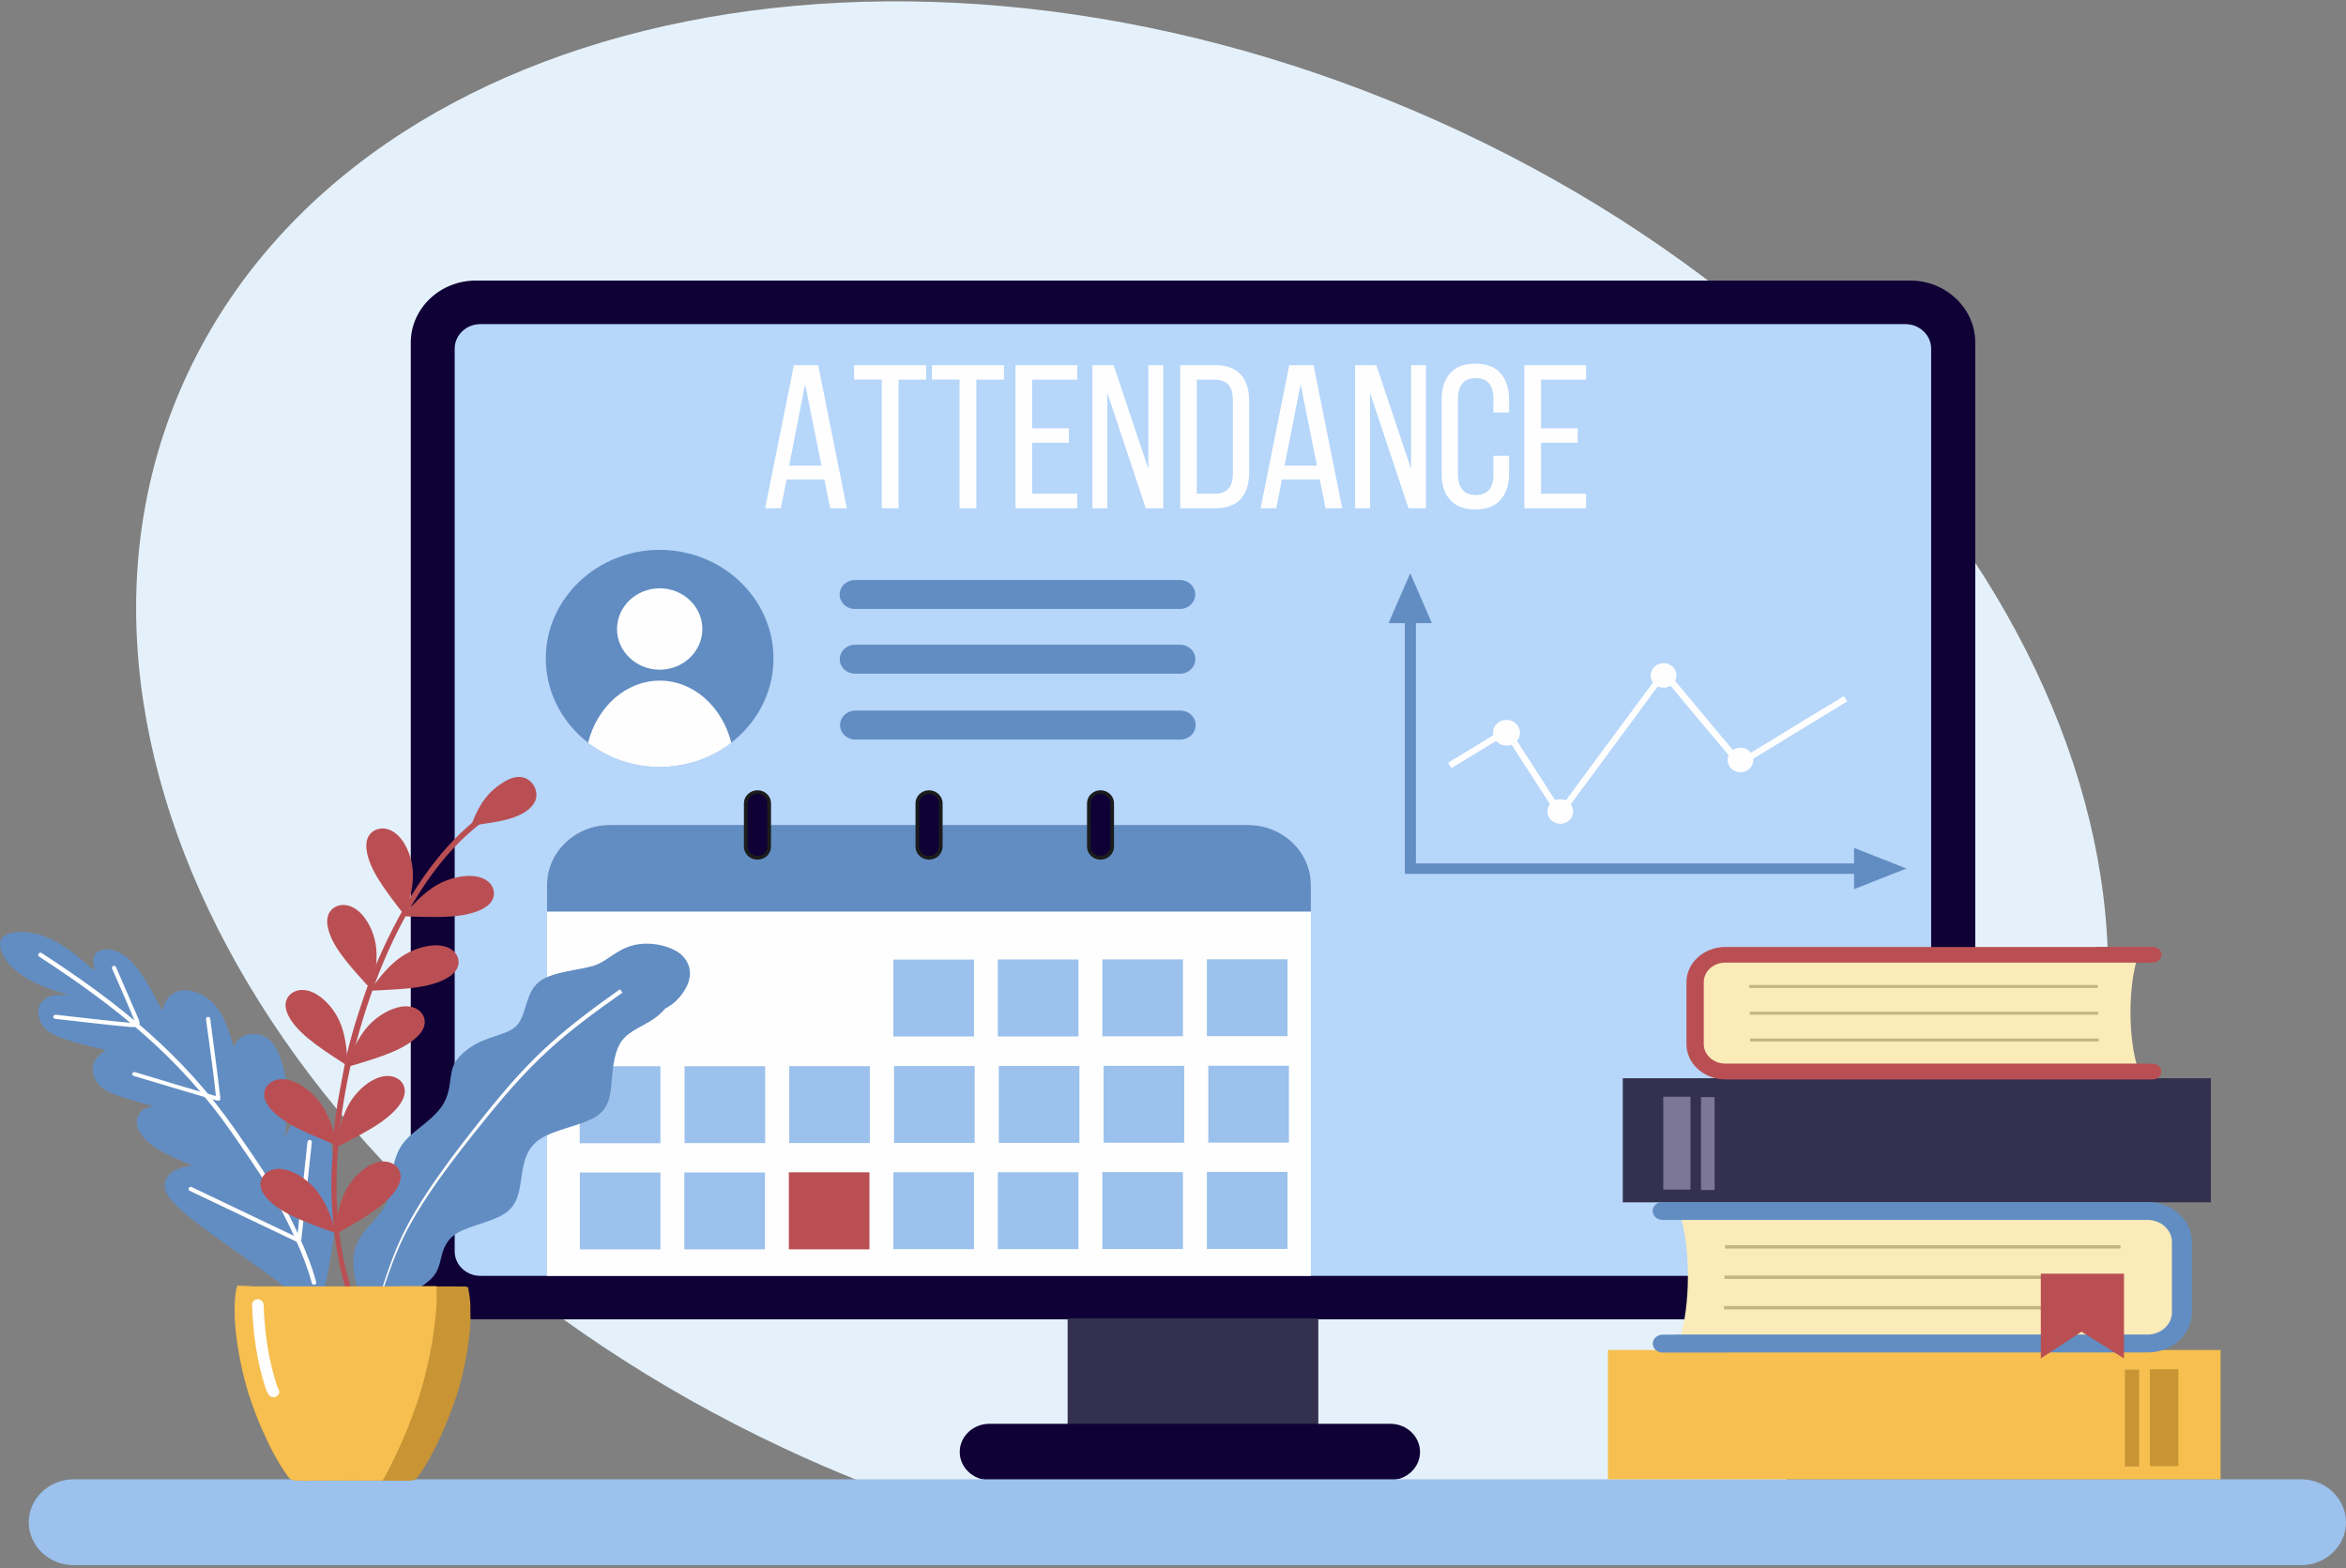 <svg width="359" height="240" viewBox="0 0 359 240" fill="none" xmlns="http://www.w3.org/2000/svg">
<rect x="0" y="0" width="359" height="240" fill="#808080" stroke="none"/>
<path d="M200.867 84.148H164.26V133.544H200.867V84.148Z" stroke="#1B1C1C" stroke-width="0.567" stroke-miterlimit="10"/>
<path fill-rule="evenodd" clip-rule="evenodd" d="M223.674 20.217C145.46 -16.526 58.791 -1.239 30.102 54.341C1.412 109.922 41.536 184.791 119.751 221.534C127.495 225.175 135.318 228.289 143.157 230.922H263.625C285.533 221.88 303.103 207.21 313.323 187.409C342.013 131.814 301.873 56.959 223.674 20.217Z" fill="#E5F1FA"/>
<path fill-rule="evenodd" clip-rule="evenodd" d="M72.797 42.936H292.33C297.803 42.936 302.267 47.209 302.267 52.415V192.419C302.267 197.64 297.803 201.899 292.33 201.899H72.797C67.324 201.899 62.86 197.64 62.86 192.419V52.431C62.86 47.209 67.324 42.936 72.797 42.936Z" fill="#0F0036"/>
<path fill-rule="evenodd" clip-rule="evenodd" d="M73.506 49.602H291.589C293.75 49.602 295.516 51.287 295.516 53.348V191.502C295.516 193.563 293.75 195.248 291.589 195.248H73.506C71.346 195.248 69.579 193.563 69.579 191.502V53.348C69.579 51.287 71.346 49.602 73.506 49.602Z" fill="#B6D6FA"/>
<path d="M201.735 201.763H163.377V220.074H201.735V201.763Z" fill="#34314F"/>
<path fill-rule="evenodd" clip-rule="evenodd" d="M151.374 217.893H212.791C215.267 217.893 217.302 219.833 217.302 222.196C217.302 224.558 215.267 226.499 212.791 226.499H151.374C148.898 226.499 146.863 224.558 146.863 222.196C146.863 219.833 148.898 217.893 151.374 217.893Z" fill="#0F0036"/>
<path fill-rule="evenodd" clip-rule="evenodd" d="M11.286 226.379H352.108C355.909 226.379 359 229.343 359 232.954C359 236.58 355.909 239.529 352.108 239.529H11.286C7.501 239.529 4.394 236.565 4.394 232.954C4.394 229.343 7.501 226.379 11.286 226.379Z" fill="#9BC1EC"/>
<path d="M339.805 206.593H246.055V226.379H339.805V206.593Z" fill="#F6BF50"/>
<path d="M333.338 209.542H329.001V224.362H333.338V209.542Z" fill="#C89434"/>
<path d="M327.346 209.602H325.169V224.407H327.346V209.602Z" fill="#C89434"/>
<path d="M338.322 165.005H248.326V183.994H338.322V165.005Z" fill="#34314F"/>
<path d="M258.688 167.834H254.524V182.053H258.688V167.834Z" fill="#7C7794"/>
<path d="M262.38 167.894H260.298V182.113H262.38V167.894Z" fill="#7C7794"/>
<path fill-rule="evenodd" clip-rule="evenodd" d="M100.951 117.369C110.54 117.369 118.363 109.907 118.363 100.759C118.363 91.611 110.54 84.148 100.951 84.148C91.361 84.148 83.522 91.611 83.522 100.759C83.522 109.907 91.361 117.369 100.951 117.369Z" fill="#628DC2"/>
<path fill-rule="evenodd" clip-rule="evenodd" d="M89.988 113.668C92.985 115.985 96.786 117.369 100.95 117.369C105.098 117.369 108.915 115.985 111.912 113.668C110.524 108.176 106.155 104.159 100.95 104.159C95.761 104.174 91.376 108.176 89.988 113.668Z" fill="#FEFEFE"/>
<path fill-rule="evenodd" clip-rule="evenodd" d="M100.951 102.489C104.547 102.489 107.48 99.69 107.48 96.26C107.48 92.829 104.547 90.031 100.951 90.031C97.355 90.031 94.421 92.829 94.421 96.26C94.421 99.675 97.355 102.489 100.951 102.489Z" fill="#FEFEFE"/>
<path fill-rule="evenodd" clip-rule="evenodd" d="M130.807 88.767H180.584C181.861 88.767 182.902 89.76 182.902 90.979C182.902 92.197 181.861 93.19 180.584 93.19H130.807C129.529 93.19 128.488 92.197 128.488 90.979C128.488 89.76 129.529 88.767 130.807 88.767Z" fill="#628DC2"/>
<path fill-rule="evenodd" clip-rule="evenodd" d="M130.823 98.667H180.601C181.878 98.667 182.919 99.66 182.919 100.879C182.919 102.098 181.878 103.091 180.601 103.091H130.823C129.546 103.091 128.505 102.098 128.505 100.879C128.505 99.66 129.546 98.667 130.823 98.667Z" fill="#628DC2"/>
<path fill-rule="evenodd" clip-rule="evenodd" d="M130.871 108.748H180.648C181.926 108.748 182.967 109.741 182.967 110.96C182.967 112.179 181.926 113.172 180.648 113.172H130.871C129.594 113.172 128.553 112.179 128.553 110.96C128.553 109.741 129.594 108.748 130.871 108.748Z" fill="#628DC2"/>
<path fill-rule="evenodd" clip-rule="evenodd" d="M200.616 195.248H83.712V135.41C83.712 130.369 88.034 126.247 93.301 126.247H191.01C196.278 126.247 200.6 130.369 200.6 135.41V195.248H200.616Z" fill="#FEFEFE"/>
<path fill-rule="evenodd" clip-rule="evenodd" d="M83.712 139.502V135.41C83.712 130.369 88.034 126.247 93.301 126.247H191.01C196.278 126.247 200.6 130.369 200.6 135.41V139.502H83.712Z" fill="#628DC2"/>
<path fill-rule="evenodd" clip-rule="evenodd" d="M115.919 121.221C114.941 121.221 114.121 121.989 114.121 122.921V129.572C114.121 130.505 114.925 131.272 115.919 131.272C116.897 131.272 117.701 130.505 117.701 129.572V122.921C117.701 121.989 116.897 121.221 115.919 121.221Z" fill="#0F0036" stroke="#1B1C1C" stroke-width="0.567" stroke-miterlimit="10"/>
<path fill-rule="evenodd" clip-rule="evenodd" d="M142.163 121.221C141.185 121.221 140.381 121.989 140.381 122.921V129.572C140.381 130.505 141.185 131.272 142.163 131.272C143.157 131.272 143.961 130.505 143.961 129.572V122.921C143.945 121.989 143.141 121.221 142.163 121.221Z" fill="#0F0036" stroke="#1B1C1C" stroke-width="0.567" stroke-miterlimit="10"/>
<path fill-rule="evenodd" clip-rule="evenodd" d="M168.408 121.221C167.43 121.221 166.626 121.989 166.626 122.921V129.572C166.626 130.505 167.43 131.272 168.408 131.272C169.386 131.272 170.19 130.505 170.19 129.572V122.921C170.19 121.989 169.386 121.221 168.408 121.221Z" fill="#0F0036" stroke="#1B1C1C" stroke-width="0.567" stroke-miterlimit="10"/>
<path d="M101.061 179.435H88.728V191.201H101.061V179.435Z" fill="#9BC1EC"/>
<path fill-rule="evenodd" clip-rule="evenodd" d="M104.721 191.186C108.837 191.186 112.954 191.186 117.055 191.186C117.055 187.259 117.055 183.332 117.055 179.42C112.938 179.42 108.821 179.42 104.721 179.42C104.721 183.347 104.721 187.274 104.721 191.186Z" fill="#9BC1EC"/>
<path fill-rule="evenodd" clip-rule="evenodd" d="M120.713 191.186C124.829 191.186 128.946 191.186 133.047 191.186C133.047 187.259 133.047 183.332 133.047 179.405C128.93 179.405 124.814 179.405 120.713 179.405C120.713 183.332 120.713 187.259 120.713 191.186Z" fill="#BA4F53"/>
<path fill-rule="evenodd" clip-rule="evenodd" d="M136.706 191.156C140.823 191.156 144.939 191.156 149.04 191.156C149.04 187.229 149.04 183.302 149.04 179.39C144.923 179.39 140.807 179.39 136.706 179.39C136.706 183.317 136.706 187.244 136.706 191.156Z" fill="#9BC1EC"/>
<path fill-rule="evenodd" clip-rule="evenodd" d="M152.699 191.156C156.816 191.156 160.932 191.156 165.033 191.156C165.033 187.229 165.033 183.302 165.033 179.39C160.917 179.39 156.8 179.39 152.699 179.39C152.699 183.302 152.699 187.229 152.699 191.156Z" fill="#9BC1EC"/>
<path fill-rule="evenodd" clip-rule="evenodd" d="M168.691 191.141C172.808 191.141 176.925 191.141 181.025 191.141C181.025 187.214 181.025 183.287 181.025 179.375C176.909 179.375 172.792 179.375 168.691 179.375C168.691 183.287 168.691 187.214 168.691 191.141Z" fill="#9BC1EC"/>
<path d="M197.018 179.344H184.685V191.126H197.018V179.344Z" fill="#9BC1EC"/>
<path d="M101.061 163.17H88.711V174.951H101.061V163.17Z" fill="#9BC1EC"/>
<path fill-rule="evenodd" clip-rule="evenodd" d="M104.752 174.936C108.869 174.936 112.985 174.936 117.086 174.936C117.086 171.009 117.086 167.082 117.086 163.17C112.969 163.17 108.853 163.17 104.752 163.17C104.752 167.082 104.752 171.009 104.752 174.936Z" fill="#9BC1EC"/>
<path fill-rule="evenodd" clip-rule="evenodd" d="M120.776 174.921C124.893 174.921 129.009 174.921 133.11 174.921C133.11 170.994 133.11 167.067 133.11 163.155C128.994 163.155 124.877 163.155 120.776 163.155C120.776 167.067 120.776 170.994 120.776 174.921Z" fill="#9BC1EC"/>
<path fill-rule="evenodd" clip-rule="evenodd" d="M136.816 174.906C140.933 174.906 145.05 174.906 149.15 174.906C149.15 170.979 149.15 167.052 149.15 163.14C145.034 163.14 140.917 163.14 136.816 163.14C136.816 167.067 136.816 170.979 136.816 174.906Z" fill="#9BC1EC"/>
<path fill-rule="evenodd" clip-rule="evenodd" d="M152.841 174.891C156.957 174.891 161.074 174.891 165.175 174.891C165.175 170.964 165.175 167.037 165.175 163.125C161.058 163.125 156.942 163.125 152.841 163.125C152.841 167.052 152.841 170.964 152.841 174.891Z" fill="#9BC1EC"/>
<path fill-rule="evenodd" clip-rule="evenodd" d="M168.882 174.876C172.998 174.876 177.115 174.876 181.216 174.876C181.216 170.949 181.216 167.022 181.216 163.11C177.099 163.11 172.983 163.11 168.882 163.11C168.882 167.037 168.882 170.964 168.882 174.876Z" fill="#9BC1EC"/>
<path d="M197.24 163.095H184.906V174.861H197.24V163.095Z" fill="#9BC1EC"/>
<path fill-rule="evenodd" clip-rule="evenodd" d="M136.706 158.611C140.823 158.611 144.939 158.611 149.04 158.611C149.04 154.684 149.04 150.757 149.04 146.845C144.923 146.845 140.807 146.845 136.706 146.845C136.706 150.772 136.706 154.699 136.706 158.611Z" fill="#9BC1EC"/>
<path fill-rule="evenodd" clip-rule="evenodd" d="M152.699 158.611C156.816 158.611 160.932 158.611 165.033 158.611C165.033 154.684 165.033 150.757 165.033 146.83C160.917 146.83 156.8 146.83 152.699 146.83C152.699 150.757 152.699 154.684 152.699 158.611Z" fill="#9BC1EC"/>
<path fill-rule="evenodd" clip-rule="evenodd" d="M168.691 158.581C172.808 158.581 176.925 158.581 181.025 158.581C181.025 154.654 181.025 150.727 181.025 146.815C176.909 146.815 172.792 146.815 168.691 146.815C168.691 150.742 168.691 154.669 168.691 158.581Z" fill="#9BC1EC"/>
<path d="M197.018 146.8H184.685V158.566H197.018V146.8Z" fill="#9BC1EC"/>
<path fill-rule="evenodd" clip-rule="evenodd" d="M291.731 132.912L287.725 134.492L283.719 136.072V133.725H214.999V133.71H214.983V95.357H212.491L214.147 91.535L215.803 87.729L217.459 91.535L219.116 95.357H216.671V132.13H283.719V129.752L287.725 131.332L291.731 132.912Z" fill="#628DC2"/>
<path d="M117.086 77.783L121.486 55.876H125.209L129.593 77.783H127.038L126.155 73.375H120.367L119.499 77.783H117.086ZM120.761 71.268H125.713L123.206 58.795L120.761 71.268ZM130.697 58.088V55.876H141.722V58.103H137.495V77.783H134.94V58.088H130.697ZM142.605 58.088V55.876H153.63V58.103H149.403V77.783H146.832V58.088H142.605ZM155.397 77.783V55.876H164.844V58.103H157.952V65.551H163.567V67.762H157.952V75.556H164.844V77.783H155.397ZM167.163 77.783V55.876H170.412L175.727 71.75V55.876H178.014V77.783H175.333L169.45 60.119V77.783H167.163ZM180.601 77.783V55.876H185.963C187.698 55.876 188.991 56.358 189.859 57.305C190.726 58.253 191.152 59.592 191.152 61.338V72.382C191.152 74.097 190.711 75.436 189.859 76.369C188.991 77.317 187.698 77.783 185.963 77.783H180.601ZM183.156 75.556H185.947C187.761 75.556 188.66 74.518 188.66 72.457V61.202C188.66 59.126 187.745 58.103 185.9 58.103H183.14V75.556H183.156ZM192.903 77.783L197.288 55.876H201.01L205.395 77.783H202.839L201.956 73.375H196.168L195.3 77.783H192.903ZM196.578 71.268H201.53L199.023 58.795L196.578 71.268ZM207.366 77.783V55.876H210.615L215.93 71.75V55.876H218.217V77.783H215.536L209.653 60.119V77.783H207.366ZM220.615 72.502V61.172C220.615 59.457 221.041 58.103 221.908 57.125C222.76 56.147 224.053 55.65 225.757 55.65C227.476 55.65 228.753 56.132 229.621 57.125C230.488 58.103 230.93 59.457 230.93 61.157V63.128H228.532V61.022C228.532 58.915 227.633 57.862 225.82 57.862C224.921 57.862 224.242 58.133 223.785 58.69C223.328 59.246 223.107 60.014 223.107 61.022V72.592C223.107 73.6 223.328 74.383 223.785 74.924C224.227 75.481 224.905 75.752 225.82 75.752C227.618 75.752 228.532 74.699 228.532 72.592V69.749H230.93V72.472C230.93 74.187 230.488 75.526 229.621 76.504C228.753 77.482 227.476 77.964 225.757 77.964C224.053 77.964 222.776 77.467 221.908 76.504C221.041 75.556 220.615 74.202 220.615 72.502ZM233.264 77.783V55.876H242.712V58.103H235.819V65.551H241.434V67.762H235.819V75.556H242.712V77.783H233.264Z" fill="#FEFEFE"/>
<path fill-rule="evenodd" clip-rule="evenodd" d="M238.72 123.614C238.673 123.463 237.805 122.169 237.726 122.064L235.739 118.964C235.566 118.709 235.408 118.453 235.234 118.182L233.736 115.85C233.216 115.082 232.727 114.3 232.238 113.518C231.875 112.931 231.118 111.727 230.724 111.186C230.55 111.231 230.298 111.411 230.14 111.517C229.288 112.043 228.437 112.54 227.601 113.066L223.61 115.504C223.516 115.564 223.437 115.609 223.326 115.684C223.121 115.805 221.718 116.602 221.623 116.738C221.67 116.918 222.002 117.324 222.112 117.52C222.238 117.505 222.301 117.445 222.38 117.385C222.475 117.324 222.554 117.279 222.648 117.219C223.658 116.572 224.73 115.97 225.74 115.338L229.604 112.991C229.777 112.886 230.219 112.57 230.392 112.525L236.591 122.139C236.686 122.29 236.749 122.395 236.843 122.545C236.891 122.621 236.922 122.666 236.969 122.741L237.364 123.358C237.411 123.433 237.443 123.478 237.49 123.553C237.537 123.629 237.569 123.689 237.616 123.764C237.711 123.899 237.79 124.02 237.884 124.17L238.531 125.163C238.578 125.239 238.641 125.299 238.657 125.374C238.799 125.284 239.051 124.877 239.162 124.727C239.319 124.486 239.493 124.276 239.651 124.05L240.66 122.696C240.818 122.455 240.991 122.244 241.149 122.019L243.641 118.633C243.799 118.408 243.972 118.197 244.146 117.971L246.638 114.586C246.796 114.36 246.969 114.135 247.143 113.909L248.641 111.878C248.814 111.652 248.972 111.441 249.146 111.201L249.887 110.192C250.328 109.636 250.707 109.049 251.133 108.492L252.631 106.461C252.947 106.01 253.309 105.558 253.641 105.107C253.798 104.866 253.972 104.671 254.13 104.43L254.571 103.828C254.634 103.768 254.587 103.783 254.666 103.768C254.697 103.858 254.682 103.813 254.745 103.888L255.013 104.204C255.139 104.355 255.249 104.49 255.376 104.64L258.23 108.056C258.656 108.583 259.398 109.485 259.823 109.967L260.186 110.403C260.896 111.261 261.637 112.088 262.331 112.961C262.741 113.473 263.183 113.939 263.577 114.451L264.65 115.729C264.981 116.121 265.817 117.054 266.085 117.46C266.274 117.369 266.432 117.249 266.605 117.144L268.924 115.729C269.87 115.128 270.848 114.586 271.779 113.984C272.63 113.442 273.514 112.946 274.365 112.404L276.432 111.14C276.605 111.035 276.779 110.945 276.952 110.824L279.791 109.094C279.886 109.034 279.964 108.989 280.059 108.929C280.248 108.823 280.406 108.718 280.595 108.613L281.352 108.146C281.557 108.026 282.535 107.394 282.677 107.364C282.646 107.243 282.204 106.596 282.141 106.551C282.015 106.581 281.763 106.762 281.652 106.837L280.17 107.74C280.012 107.845 279.838 107.951 279.696 108.026L279.192 108.327C278.45 108.793 277.693 109.214 276.968 109.681L267.82 115.263C267.725 115.323 267.662 115.353 267.568 115.413L266.574 116.015C266.479 116.076 266.416 116.106 266.322 116.166C266.101 115.85 265.848 115.579 265.612 115.293L264.145 113.548C263.167 112.374 262.158 111.231 261.211 110.027L260.47 109.139C260.407 109.064 260.36 109.004 260.297 108.929L256.085 103.903C255.975 103.768 254.76 102.263 254.603 102.158C254.555 102.308 253.136 104.174 252.899 104.505L250.423 107.86C250.376 107.936 250.344 107.951 250.297 108.026L248.688 110.208C248.373 110.659 248.01 111.095 247.695 111.547C247.221 112.224 246.701 112.871 246.212 113.548C245.802 114.12 245.376 114.661 244.966 115.233L240.502 121.281C240.424 121.402 240.345 121.507 240.266 121.612L239.272 122.952C239.13 123.087 238.831 123.538 238.72 123.614Z" fill="#FEFEFE"/>
<path fill-rule="evenodd" clip-rule="evenodd" d="M230.535 114.104C231.671 114.104 232.601 113.217 232.601 112.133C232.601 111.05 231.671 110.162 230.535 110.162C229.399 110.162 228.469 111.05 228.469 112.133C228.469 113.217 229.399 114.104 230.535 114.104Z" fill="#FEFEFE"/>
<path fill-rule="evenodd" clip-rule="evenodd" d="M238.768 126.066C239.857 126.066 240.74 125.224 240.74 124.185C240.74 123.147 239.857 122.305 238.768 122.305C237.68 122.305 236.797 123.147 236.797 124.185C236.797 125.224 237.68 126.066 238.768 126.066Z" fill="#FEFEFE"/>
<path fill-rule="evenodd" clip-rule="evenodd" d="M254.572 105.242C255.66 105.242 256.544 104.4 256.544 103.362C256.544 102.323 255.66 101.481 254.572 101.481C253.484 101.481 252.601 102.323 252.601 103.362C252.601 104.4 253.484 105.242 254.572 105.242Z" fill="#FEFEFE"/>
<path fill-rule="evenodd" clip-rule="evenodd" d="M266.338 118.182C267.426 118.182 268.309 117.339 268.309 116.301C268.309 115.263 267.426 114.42 266.338 114.42C265.249 114.42 264.366 115.263 264.366 116.301C264.366 117.339 265.249 118.182 266.338 118.182Z" fill="#FEFEFE"/>
<path d="M14.014 148.184C13.383 147.702 11.948 146.318 10.371 145.22C8.794 144.106 7.074 143.279 5.434 142.888C3.794 142.496 2.216 142.557 1.239 142.918C0.261 143.279 -0.102 143.956 0.024 144.859C0.15 145.777 0.75 146.905 1.791 147.943C2.832 148.981 4.298 149.914 5.844 150.621C7.406 151.329 9.03 151.825 10.67 152.307C9.629 152.246 8.604 152.171 7.721 152.457C6.854 152.743 6.144 153.39 5.923 154.263C5.702 155.135 5.97 156.249 6.633 157.091C7.295 157.934 8.368 158.506 10.024 159.062C11.68 159.619 13.919 160.161 16.159 160.687C15.37 161.304 14.598 161.936 14.314 162.824C14.03 163.711 14.267 164.87 14.913 165.728C15.56 166.585 16.601 167.142 18.115 167.699C19.613 168.24 21.569 168.767 23.525 169.294C22.847 169.459 22.168 169.625 21.711 169.986C21.238 170.347 21.001 170.919 20.938 171.52C20.891 172.122 21.033 172.769 21.585 173.552C22.121 174.334 23.067 175.222 24.44 176.034C25.812 176.847 27.625 177.599 29.424 178.336C28.414 178.547 27.389 178.743 26.585 179.239C25.764 179.736 25.165 180.533 25.212 181.571C25.26 182.609 25.985 183.903 29.392 186.597C32.799 189.29 38.887 193.382 42.325 195.985C45.764 198.603 46.536 199.732 47.136 200.574C47.735 201.432 48.161 202.004 48.382 202.29C48.603 202.576 48.603 202.576 49.123 200.003C49.659 197.43 50.732 192.284 51.173 188.191C51.631 184.084 51.473 181.014 51.189 178.637C50.905 176.26 50.511 174.56 49.943 173.416C49.391 172.273 48.666 171.686 47.814 171.385C46.962 171.084 45.953 171.069 45.227 171.566C44.502 172.062 44.044 173.07 43.587 174.078C43.824 171.866 44.06 169.64 43.966 167.518C43.871 165.397 43.429 163.365 42.861 161.816C42.294 160.266 41.6 159.198 40.59 158.671C39.581 158.144 38.256 158.144 37.389 158.49C36.537 158.837 36.142 159.529 35.748 160.206C35.764 160.221 35.796 160.251 35.496 159.318C35.212 158.385 34.613 156.504 33.824 155.135C33.035 153.766 32.057 152.893 31.048 152.337C30.039 151.78 28.982 151.509 28.099 151.554C27.2 151.599 26.458 151.976 25.938 152.502C25.417 153.029 25.118 153.721 24.992 154.187C24.865 154.639 24.928 154.849 24.408 153.871C23.887 152.893 22.784 150.742 21.727 149.177C20.67 147.597 19.676 146.619 18.683 146.017C17.705 145.43 16.743 145.235 16.001 145.31C15.26 145.385 14.74 145.731 14.487 146.183C14.235 146.634 14.251 147.206 14.345 147.702C14.456 148.229 14.645 148.665 14.014 148.184Z" fill="#628DC2"/>
<mask id="mask0_1212_2631" style="mask-type:luminance" maskUnits="userSpaceOnUse" x="0" y="142" width="52" height="61">
<path d="M14.014 148.184C13.383 147.702 11.948 146.318 10.371 145.22C8.794 144.106 7.074 143.279 5.434 142.888C3.794 142.496 2.216 142.557 1.239 142.918C0.261 143.279 -0.102 143.956 0.024 144.859C0.15 145.777 0.75 146.905 1.791 147.943C2.832 148.981 4.298 149.914 5.844 150.621C7.406 151.329 9.03 151.825 10.67 152.307C9.629 152.246 8.604 152.171 7.721 152.457C6.854 152.743 6.144 153.39 5.923 154.263C5.702 155.135 5.97 156.249 6.633 157.091C7.295 157.934 8.368 158.506 10.024 159.062C11.68 159.619 13.919 160.161 16.159 160.687C15.37 161.304 14.598 161.936 14.314 162.824C14.03 163.711 14.267 164.87 14.913 165.728C15.56 166.585 16.601 167.142 18.115 167.699C19.613 168.24 21.569 168.767 23.525 169.294C22.847 169.459 22.168 169.625 21.711 169.986C21.238 170.347 21.001 170.919 20.938 171.52C20.891 172.122 21.033 172.769 21.585 173.552C22.121 174.334 23.067 175.222 24.44 176.034C25.812 176.847 27.625 177.599 29.424 178.336C28.414 178.547 27.389 178.743 26.585 179.239C25.764 179.736 25.165 180.533 25.212 181.571C25.26 182.609 25.985 183.903 29.392 186.597C32.799 189.29 38.887 193.382 42.325 195.985C45.764 198.603 46.536 199.732 47.136 200.574C47.735 201.432 48.161 202.004 48.382 202.29C48.603 202.576 48.603 202.576 49.123 200.003C49.659 197.43 50.732 192.284 51.173 188.191C51.631 184.084 51.473 181.014 51.189 178.637C50.905 176.26 50.511 174.56 49.943 173.416C49.391 172.273 48.666 171.686 47.814 171.385C46.962 171.084 45.953 171.069 45.227 171.566C44.502 172.062 44.044 173.07 43.587 174.078C43.824 171.866 44.06 169.64 43.966 167.518C43.871 165.397 43.429 163.365 42.861 161.816C42.294 160.266 41.6 159.198 40.59 158.671C39.581 158.144 38.256 158.144 37.389 158.49C36.537 158.837 36.142 159.529 35.748 160.206C35.764 160.221 35.796 160.251 35.496 159.318C35.212 158.385 34.613 156.504 33.824 155.135C33.035 153.766 32.057 152.893 31.048 152.337C30.039 151.78 28.982 151.509 28.099 151.554C27.2 151.599 26.458 151.976 25.938 152.502C25.417 153.029 25.118 153.721 24.992 154.187C24.865 154.639 24.928 154.849 24.408 153.871C23.887 152.893 22.784 150.742 21.727 149.177C20.67 147.597 19.676 146.619 18.683 146.017C17.705 145.43 16.743 145.235 16.001 145.31C15.26 145.385 14.74 145.731 14.487 146.183C14.235 146.634 14.251 147.206 14.345 147.702C14.456 148.229 14.645 148.665 14.014 148.184Z" fill="white"/>
</mask>
<g mask="url(#mask0_1212_2631)">
<path fill-rule="evenodd" clip-rule="evenodd" d="M6.38 145.852C18.256 153.57 28.02 161.379 36.032 172.935C40.038 178.697 42.94 182.865 45.842 189.35C46.867 191.652 47.735 193.774 48.382 196.211C48.429 196.392 48.318 196.557 48.129 196.602C47.956 196.647 47.766 196.542 47.719 196.362C47.072 193.954 46.221 191.878 45.211 189.606C42.325 183.166 39.423 179.028 35.448 173.296C27.483 161.831 17.783 154.067 5.986 146.393C5.828 146.288 5.796 146.092 5.891 145.942C6.017 145.792 6.238 145.746 6.38 145.852Z" fill="#FEFEFE"/>
</g>
<mask id="mask1_1212_2631" style="mask-type:luminance" maskUnits="userSpaceOnUse" x="0" y="142" width="52" height="61">
<path d="M14.014 148.184C13.383 147.702 11.948 146.318 10.371 145.22C8.794 144.106 7.074 143.279 5.434 142.888C3.794 142.496 2.216 142.557 1.239 142.918C0.261 143.279 -0.102 143.956 0.024 144.859C0.15 145.777 0.75 146.905 1.791 147.943C2.832 148.981 4.298 149.914 5.844 150.621C7.406 151.329 9.03 151.825 10.67 152.307C9.629 152.246 8.604 152.171 7.721 152.457C6.854 152.743 6.144 153.39 5.923 154.263C5.702 155.135 5.97 156.249 6.633 157.091C7.295 157.934 8.368 158.506 10.024 159.062C11.68 159.619 13.919 160.161 16.159 160.687C15.37 161.304 14.598 161.936 14.314 162.824C14.03 163.711 14.267 164.87 14.913 165.728C15.56 166.585 16.601 167.142 18.115 167.699C19.613 168.24 21.569 168.767 23.525 169.294C22.847 169.459 22.168 169.625 21.711 169.986C21.238 170.347 21.001 170.919 20.938 171.52C20.891 172.122 21.033 172.769 21.585 173.552C22.121 174.334 23.067 175.222 24.44 176.034C25.812 176.847 27.625 177.599 29.424 178.336C28.414 178.547 27.389 178.743 26.585 179.239C25.764 179.736 25.165 180.533 25.212 181.571C25.26 182.609 25.985 183.903 29.392 186.597C32.799 189.29 38.887 193.382 42.325 195.985C45.764 198.603 46.536 199.732 47.136 200.574C47.735 201.432 48.161 202.004 48.382 202.29C48.603 202.576 48.603 202.576 49.123 200.003C49.659 197.43 50.732 192.284 51.173 188.191C51.631 184.084 51.473 181.014 51.189 178.637C50.905 176.26 50.511 174.56 49.943 173.416C49.391 172.273 48.666 171.686 47.814 171.385C46.962 171.084 45.953 171.069 45.227 171.566C44.502 172.062 44.044 173.07 43.587 174.078C43.824 171.866 44.06 169.64 43.966 167.518C43.871 165.397 43.429 163.365 42.861 161.816C42.294 160.266 41.6 159.198 40.59 158.671C39.581 158.144 38.256 158.144 37.389 158.49C36.537 158.837 36.142 159.529 35.748 160.206C35.764 160.221 35.796 160.251 35.496 159.318C35.212 158.385 34.613 156.504 33.824 155.135C33.035 153.766 32.057 152.893 31.048 152.337C30.039 151.78 28.982 151.509 28.099 151.554C27.2 151.599 26.458 151.976 25.938 152.502C25.417 153.029 25.118 153.721 24.992 154.187C24.865 154.639 24.928 154.849 24.408 153.871C23.887 152.893 22.784 150.742 21.727 149.177C20.67 147.597 19.676 146.619 18.683 146.017C17.705 145.43 16.743 145.235 16.001 145.31C15.26 145.385 14.74 145.731 14.487 146.183C14.235 146.634 14.251 147.206 14.345 147.702C14.456 148.229 14.645 148.665 14.014 148.184Z" fill="white"/>
</mask>
<g mask="url(#mask1_1212_2631)">
<path fill-rule="evenodd" clip-rule="evenodd" d="M29.328 181.661C34.706 184.234 40.1 186.792 45.479 189.365C45.999 184.49 46.52 179.615 47.056 174.74C47.072 174.575 47.245 174.439 47.419 174.454C47.608 174.469 47.734 174.62 47.718 174.8C47.182 179.826 46.63 184.866 46.094 189.892L45.574 190.117C40.069 187.484 34.549 184.866 29.028 182.233C28.871 182.158 28.808 181.962 28.887 181.812C28.965 181.646 29.155 181.586 29.328 181.661Z" fill="#FEFEFE"/>
</g>
<mask id="mask2_1212_2631" style="mask-type:luminance" maskUnits="userSpaceOnUse" x="0" y="142" width="52" height="61">
<path d="M14.014 148.184C13.383 147.702 11.948 146.318 10.371 145.22C8.794 144.106 7.074 143.279 5.434 142.888C3.794 142.496 2.216 142.557 1.239 142.918C0.261 143.279 -0.102 143.956 0.024 144.859C0.15 145.777 0.75 146.905 1.791 147.943C2.832 148.981 4.298 149.914 5.844 150.621C7.406 151.329 9.03 151.825 10.67 152.307C9.629 152.246 8.604 152.171 7.721 152.457C6.854 152.743 6.144 153.39 5.923 154.263C5.702 155.135 5.97 156.249 6.633 157.091C7.295 157.934 8.368 158.506 10.024 159.062C11.68 159.619 13.919 160.161 16.159 160.687C15.37 161.304 14.598 161.936 14.314 162.824C14.03 163.711 14.267 164.87 14.913 165.728C15.56 166.585 16.601 167.142 18.115 167.699C19.613 168.24 21.569 168.767 23.525 169.294C22.847 169.459 22.168 169.625 21.711 169.986C21.238 170.347 21.001 170.919 20.938 171.52C20.891 172.122 21.033 172.769 21.585 173.552C22.121 174.334 23.067 175.222 24.44 176.034C25.812 176.847 27.625 177.599 29.424 178.336C28.414 178.547 27.389 178.743 26.585 179.239C25.764 179.736 25.165 180.533 25.212 181.571C25.26 182.609 25.985 183.903 29.392 186.597C32.799 189.29 38.887 193.382 42.325 195.985C45.764 198.603 46.536 199.732 47.136 200.574C47.735 201.432 48.161 202.004 48.382 202.29C48.603 202.576 48.603 202.576 49.123 200.003C49.659 197.43 50.732 192.284 51.173 188.191C51.631 184.084 51.473 181.014 51.189 178.637C50.905 176.26 50.511 174.56 49.943 173.416C49.391 172.273 48.666 171.686 47.814 171.385C46.962 171.084 45.953 171.069 45.227 171.566C44.502 172.062 44.044 173.07 43.587 174.078C43.824 171.866 44.06 169.64 43.966 167.518C43.871 165.397 43.429 163.365 42.861 161.816C42.294 160.266 41.6 159.198 40.59 158.671C39.581 158.144 38.256 158.144 37.389 158.49C36.537 158.837 36.142 159.529 35.748 160.206C35.764 160.221 35.796 160.251 35.496 159.318C35.212 158.385 34.613 156.504 33.824 155.135C33.035 153.766 32.057 152.893 31.048 152.337C30.039 151.78 28.982 151.509 28.099 151.554C27.2 151.599 26.458 151.976 25.938 152.502C25.417 153.029 25.118 153.721 24.992 154.187C24.865 154.639 24.928 154.849 24.408 153.871C23.887 152.893 22.784 150.742 21.727 149.177C20.67 147.597 19.676 146.619 18.683 146.017C17.705 145.43 16.743 145.235 16.001 145.31C15.26 145.385 14.74 145.731 14.487 146.183C14.235 146.634 14.251 147.206 14.345 147.702C14.456 148.229 14.645 148.665 14.014 148.184Z" fill="white"/>
</mask>
<g mask="url(#mask2_1212_2631)">
<path fill-rule="evenodd" clip-rule="evenodd" d="M8.525 155.286C12.263 155.692 16.175 156.188 19.913 156.519C19.976 156.519 20.497 156.58 20.701 156.55C20.528 155.857 17.547 149.132 17.153 148.229C17.09 148.064 17.169 147.883 17.326 147.823C17.5 147.748 17.689 147.838 17.752 147.988C18.73 150.245 19.708 152.502 20.686 154.774C21.411 156.429 22.042 157.347 19.834 157.151C16.096 156.82 12.184 156.324 8.447 155.918C8.257 155.903 8.131 155.737 8.147 155.572C8.194 155.391 8.352 155.271 8.525 155.286Z" fill="#FEFEFE"/>
</g>
<path fill-rule="evenodd" clip-rule="evenodd" d="M54.737 197.926C54.769 197.746 54.8 197.58 54.832 197.385C54.296 195.895 53.838 193.533 54.185 191.667C54.58 189.591 55.968 188.146 57.072 186.928C58.176 185.709 58.964 184.746 59.39 183.422C59.816 182.098 59.863 180.413 60.116 178.938C60.368 177.464 60.825 176.215 61.472 175.252C62.119 174.289 62.939 173.612 64.09 172.679C65.242 171.761 66.724 170.588 67.592 169.339C68.459 168.09 68.712 166.751 68.869 165.607C69.027 164.449 69.09 163.471 69.705 162.478C70.336 161.485 71.535 160.477 72.781 159.784C74.043 159.092 75.352 158.716 76.519 158.31C77.686 157.919 78.711 157.512 79.374 156.565C80.052 155.617 80.367 154.112 80.825 152.818C81.298 151.509 81.929 150.396 83.443 149.658C84.957 148.906 87.386 148.53 88.963 148.229C90.54 147.928 91.282 147.717 92.228 147.161C93.174 146.604 94.31 145.716 95.524 145.145C96.739 144.588 98.016 144.362 99.325 144.422C100.635 144.468 101.975 144.799 102.985 145.28C103.994 145.761 104.688 146.378 105.114 147.161C105.54 147.943 105.713 148.861 105.477 149.854C105.256 150.847 104.625 151.9 103.852 152.758C103.284 153.39 102.622 153.916 101.786 154.353C101.36 154.834 100.903 155.286 100.382 155.677C98.695 156.956 96.486 157.603 95.256 159.153C94.026 160.702 93.805 163.155 93.6 165.382C93.411 167.608 93.237 169.625 91.124 170.919C89.01 172.228 84.973 172.829 82.749 174.244C80.525 175.658 80.131 177.885 79.815 180.037C79.5 182.188 79.279 184.249 77.418 185.589C75.557 186.913 72.087 187.514 70.147 188.598C68.207 189.681 67.812 191.261 67.497 192.54C67.182 193.819 66.945 194.797 65.873 195.805C64.784 196.813 62.86 197.836 61.803 199.19C60.747 200.544 60.573 202.23 59.564 202.877C58.538 203.508 56.662 203.102 55.589 202.365C54.548 201.613 54.296 200.559 54.737 197.926Z" fill="#628DC2"/>
<path fill-rule="evenodd" clip-rule="evenodd" d="M62.56 138.088C62.876 136.929 63.317 134.973 63.16 133.108C63.002 131.242 62.261 129.451 61.33 128.308C60.4 127.18 59.295 126.698 58.302 126.788C57.308 126.879 56.409 127.511 56.141 128.624C55.873 129.737 56.236 131.332 57.04 133.002C57.86 134.672 59.138 136.418 60.021 137.606C60.904 138.795 61.393 139.397 61.866 139.999C62.071 139.638 62.261 139.262 62.56 138.088Z" fill="#BA4F53"/>
<path fill-rule="evenodd" clip-rule="evenodd" d="M63.082 138.6C63.902 137.697 65.353 136.252 67.057 135.319C68.76 134.387 70.732 133.965 72.246 134.056C73.744 134.146 74.785 134.748 75.274 135.59C75.763 136.418 75.716 137.486 74.911 138.329C74.091 139.171 72.514 139.773 70.605 140.074C68.697 140.375 66.457 140.345 64.943 140.315C63.429 140.285 62.625 140.255 61.82 140.209C62.025 139.848 62.246 139.487 63.082 138.6Z" fill="#BA4F53"/>
<path fill-rule="evenodd" clip-rule="evenodd" d="M57.309 149.448C57.53 148.259 57.798 146.288 57.482 144.437C57.167 142.587 56.268 140.856 55.258 139.803C54.233 138.75 53.098 138.359 52.104 138.524C51.11 138.69 50.274 139.382 50.101 140.525C49.927 141.654 50.416 143.219 51.379 144.814C52.341 146.408 53.776 148.064 54.754 149.162C55.732 150.275 56.268 150.847 56.804 151.419C56.93 151.013 57.088 150.636 57.309 149.448Z" fill="#BA4F53"/>
<path fill-rule="evenodd" clip-rule="evenodd" d="M57.861 149.914C58.602 148.951 59.911 147.402 61.536 146.333C63.16 145.265 65.085 144.693 66.599 144.663C68.097 144.633 69.186 145.16 69.753 145.942C70.321 146.74 70.368 147.793 69.627 148.696C68.886 149.598 67.372 150.336 65.495 150.772C63.618 151.223 61.378 151.374 59.864 151.449C58.35 151.539 57.546 151.569 56.741 151.599C56.915 151.238 57.104 150.862 57.861 149.914Z" fill="#BA4F53"/>
<path fill-rule="evenodd" clip-rule="evenodd" d="M53.067 161.048C52.956 159.86 52.704 157.874 51.899 156.158C51.111 154.443 49.786 152.984 48.508 152.201C47.231 151.419 46.032 151.329 45.117 151.72C44.203 152.111 43.587 152.999 43.714 154.127C43.84 155.271 44.739 156.655 46.095 157.964C47.452 159.288 49.266 160.522 50.511 161.364C51.758 162.192 52.42 162.613 53.082 163.049C53.13 162.658 53.177 162.252 53.067 161.048Z" fill="#BA4F53"/>
<path fill-rule="evenodd" clip-rule="evenodd" d="M53.729 161.364C54.202 160.251 55.054 158.43 56.331 157.016C57.609 155.602 59.328 154.578 60.779 154.187C62.23 153.796 63.413 154.037 64.17 154.669C64.927 155.301 65.242 156.324 64.785 157.377C64.312 158.43 63.034 159.499 61.331 160.386C59.627 161.274 57.514 161.951 56.063 162.402C54.612 162.854 53.855 163.08 53.082 163.29C53.177 162.884 53.255 162.478 53.729 161.364Z" fill="#BA4F53"/>
<path fill-rule="evenodd" clip-rule="evenodd" d="M51.127 173.326C50.78 172.167 50.117 170.287 48.997 168.737C47.862 167.202 46.269 166.014 44.865 165.487C43.461 164.96 42.263 165.081 41.442 165.637C40.622 166.194 40.196 167.172 40.543 168.255C40.906 169.339 42.057 170.542 43.651 171.581C45.243 172.619 47.278 173.507 48.666 174.093C50.054 174.68 50.795 174.981 51.537 175.267C51.521 174.891 51.474 174.469 51.127 173.326Z" fill="#BA4F53"/>
<path fill-rule="evenodd" clip-rule="evenodd" d="M51.836 173.507C52.073 172.333 52.546 170.392 53.524 168.752C54.502 167.127 55.968 165.803 57.325 165.156C58.666 164.509 59.88 164.524 60.748 165.005C61.615 165.487 62.135 166.42 61.883 167.548C61.631 168.662 60.605 169.956 59.107 171.129C57.625 172.318 55.669 173.371 54.344 174.078C53.019 174.785 52.309 175.147 51.6 175.508C51.6 175.101 51.6 174.68 51.836 173.507Z" fill="#BA4F53"/>
<path fill-rule="evenodd" clip-rule="evenodd" d="M50.795 186.732C50.401 185.589 49.66 183.738 48.477 182.233C47.278 180.744 45.638 179.615 44.218 179.149C42.799 178.667 41.6 178.848 40.796 179.435C40.007 180.021 39.613 181.015 40.023 182.098C40.433 183.166 41.632 184.325 43.272 185.303C44.912 186.281 46.994 187.093 48.398 187.62C49.817 188.161 50.559 188.417 51.316 188.673C51.237 188.282 51.19 187.876 50.795 186.732Z" fill="#BA4F53"/>
<path fill-rule="evenodd" clip-rule="evenodd" d="M51.504 186.882C51.694 185.694 52.072 183.738 52.971 182.068C53.87 180.398 55.29 179.028 56.615 178.321C57.924 177.614 59.138 177.599 60.021 178.035C60.92 178.487 61.472 179.39 61.267 180.518C61.062 181.646 60.084 182.97 58.649 184.204C57.214 185.438 55.321 186.582 54.028 187.349C52.735 188.101 52.041 188.492 51.347 188.869C51.331 188.492 51.315 188.071 51.504 186.882Z" fill="#BA4F53"/>
<path fill-rule="evenodd" clip-rule="evenodd" d="M59.028 207.119C58.208 205.419 56.441 203.493 55.4 201.312C47.451 184.746 52.83 158.385 60.889 142.436C68.744 126.909 76.22 124.893 77.276 123.027L76.393 123.177C76.236 123.237 75.888 123.403 75.731 123.493C72.15 125.479 68.854 128.925 66.472 131.964C61.867 137.847 57.956 145.807 55.653 152.622C54.454 156.143 53.287 159.95 52.688 163.245C51.946 167.217 51.252 170.332 51.063 174.199C50.968 176.125 50.795 177.734 50.732 179.721C50.542 184.716 51.236 191.276 52.656 196.346C53.224 198.348 53.902 200.228 54.911 202.199C55.511 203.358 56.773 205.6 57.75 206.593C58.444 207.315 58.334 207.24 59.028 207.119Z" fill="#BA4F53"/>
<path fill-rule="evenodd" clip-rule="evenodd" d="M73.57 126.141C74.564 125.991 76.314 125.75 77.702 125.374C79.09 124.998 80.147 124.471 80.857 123.884C81.566 123.298 81.945 122.666 82.055 122.019C82.166 121.387 81.992 120.74 81.693 120.228C81.377 119.717 80.936 119.31 80.399 119.085C79.863 118.874 79.248 118.829 78.601 118.994C77.954 119.16 77.261 119.551 76.614 119.987C75.967 120.424 75.336 120.935 74.753 121.582C74.169 122.229 73.617 123.027 73.176 123.869C72.734 124.697 72.387 125.57 72.213 126.006C72.04 126.442 72.04 126.442 72.182 126.397C72.308 126.352 72.576 126.292 73.57 126.141Z" fill="#BA4F53"/>
<path fill-rule="evenodd" clip-rule="evenodd" d="M95.257 151.9C86.078 158.355 81.725 162.102 74.659 170.798C69.959 176.576 64.091 183.994 61.173 190.569C59.691 193.909 58.76 197.099 57.546 200.484C58.382 197.249 59.596 193.548 60.921 190.463C63.776 183.828 69.612 176.335 74.28 170.497C81.299 161.725 85.683 157.904 94.863 151.389L95.257 151.9Z" fill="#FEFEFE"/>
<path fill-rule="evenodd" clip-rule="evenodd" d="M36.427 196.978C36.395 196.497 36.111 198.483 36.111 198.498C35.953 199.627 35.985 200.409 35.985 201.537C35.985 202.952 36.19 204.652 36.395 206.081C36.647 207.857 37.294 210.836 37.846 212.596L37.988 213.063C38.004 213.138 38.02 213.213 38.051 213.303C38.083 213.394 38.099 213.424 38.13 213.529C38.587 214.974 39.534 217.516 40.149 218.84C40.732 220.074 41.253 221.308 41.931 222.527L42.373 223.294C42.767 224.031 43.114 224.513 43.524 225.175C43.682 225.431 44.029 225.927 44.202 226.123C44.486 226.424 44.644 226.499 45.133 226.559C45.496 226.604 45.827 226.604 46.237 226.604C46.41 226.604 46.552 226.634 46.757 226.634H46.852C47.041 226.634 47.167 226.604 47.373 226.604L51.095 226.574C54.849 226.574 58.508 226.589 62.261 226.604C62.514 226.604 62.672 226.574 62.908 226.574C63.16 226.574 63.334 226.544 63.492 226.439C63.933 226.183 64.438 225.25 64.754 224.814C64.864 224.663 64.943 224.513 65.037 224.362C65.637 223.399 66.205 222.346 66.725 221.308L67.261 220.18C67.277 220.134 67.309 220.089 67.324 220.059L67.876 218.81C67.924 218.705 67.939 218.675 67.987 218.555C68.05 218.374 68.145 218.209 68.208 218.043C68.823 216.553 69.296 215.29 69.816 213.755C70.321 212.28 70.873 210.054 71.189 208.474L71.425 207.21C71.63 206.021 71.946 203.719 71.961 202.53C71.961 202.38 71.993 202.35 71.993 202.199C71.993 202.064 71.993 201.944 71.993 201.808L71.977 199.792C71.977 199.702 71.977 199.612 71.977 199.521C71.898 198.739 71.883 198.378 71.725 197.565C71.693 197.43 71.646 197.219 71.63 197.099C71.709 197.084 71.662 197.099 71.709 197.039C71.567 197.009 71.504 196.918 71.204 196.873L61.252 196.858C61.016 196.858 60.874 196.888 60.621 196.888H38.871C38.335 196.888 37.278 196.798 36.789 196.903C36.726 196.918 36.695 196.918 36.616 196.948C36.553 196.933 36.521 196.963 36.427 196.978Z" fill="#C89434"/>
<path fill-rule="evenodd" clip-rule="evenodd" d="M36.395 206.066C36.647 207.842 37.294 210.821 37.846 212.581L37.988 213.048C38.004 213.123 38.019 213.198 38.051 213.288C38.082 213.379 38.098 213.409 38.13 213.514C38.587 214.959 39.533 217.501 40.148 218.825C40.732 220.059 41.253 221.293 41.931 222.512L42.372 223.279C42.767 224.016 43.114 224.498 43.524 225.16C43.681 225.416 44.029 225.912 44.202 226.108C44.486 226.409 44.644 226.484 45.133 226.544C45.495 226.589 45.827 226.589 46.237 226.589C46.41 226.589 46.552 226.619 46.757 226.619H46.852C47.041 226.619 47.167 226.589 47.372 226.589L51.094 226.559C53.602 226.559 56.078 226.574 58.555 226.574C59.059 225.701 59.533 224.799 59.974 223.911L60.684 222.452C60.715 222.391 60.731 222.346 60.763 222.286L61.488 220.661C61.551 220.541 61.567 220.48 61.63 220.345C61.725 220.119 61.835 219.894 61.93 219.668C62.734 217.742 63.334 216.087 64.012 214.101C64.659 212.19 65.384 209.301 65.778 207.255L66.094 205.615C66.362 204.065 66.772 201.086 66.788 199.551C66.788 199.341 66.819 199.311 66.819 199.115C66.819 198.949 66.819 198.769 66.819 198.603L66.804 196.828H61.267C61.031 196.828 60.889 196.858 60.637 196.858H38.871C38.745 196.858 36.41 196.723 36.395 196.738C35.985 197.099 35.843 199.581 35.937 201.914C36.016 203.779 36.316 205.54 36.395 206.066Z" fill="#F6BF50"/>
<path fill-rule="evenodd" clip-rule="evenodd" d="M20.67 164.073C24.74 165.276 28.951 166.615 33.036 167.729C32.72 164.419 32.153 160.793 31.727 157.482C31.616 156.67 31.632 156.775 31.522 155.963C31.506 155.797 31.632 155.632 31.806 155.617C31.995 155.602 32.153 155.722 32.168 155.888C32.657 159.649 33.178 163.441 33.619 167.217C33.714 168.045 33.951 168.647 33.02 168.376C28.825 167.172 24.645 165.893 20.465 164.659C20.292 164.614 20.197 164.434 20.245 164.268C20.308 164.118 20.497 164.027 20.67 164.073Z" fill="#FEFEFE"/>
<path fill-rule="evenodd" clip-rule="evenodd" d="M40.338 199.657C40.496 203.779 41.017 207.812 42.294 211.784C42.452 212.25 42.404 212.145 42.609 212.536C42.862 212.942 42.736 213.454 42.31 213.695C41.9 213.95 41.348 213.815 41.095 213.424C40.764 212.777 40.796 212.912 40.591 212.265C39.266 208.173 38.73 203.96 38.572 199.702C38.556 199.235 38.934 198.844 39.423 198.814C39.912 198.829 40.322 199.19 40.338 199.657Z" fill="#FEFEFE"/>
<path fill-rule="evenodd" clip-rule="evenodd" d="M330.373 185.438H258.436C257.931 185.438 257.474 185.558 257.08 185.769C257.821 188.222 258.294 191.577 258.294 195.293C258.294 199.1 257.805 202.545 257.017 205.013C257.427 205.254 257.916 205.389 258.436 205.389H330.373C331.84 205.389 333.039 204.306 333.039 202.967V187.845C333.039 186.521 331.84 185.438 330.373 185.438Z" fill="#FBEBB9"/>
<path fill-rule="evenodd" clip-rule="evenodd" d="M264.241 183.948H328.654C332.377 183.948 335.421 186.702 335.421 190.072V200.845C335.421 204.216 332.377 206.969 328.654 206.969H327.03H324.427H322.866H313.308H311.683H309.444H264.383C264.335 206.969 264.272 206.984 264.225 206.984H254.43C253.594 206.984 252.916 206.367 252.916 205.615C252.916 204.863 253.594 204.246 254.43 204.246H256.165V204.231H309.444H311.683H317.661H318.686H324.412H326.998H328.623C330.673 204.231 332.361 202.711 332.361 200.845V190.072C332.361 188.207 330.689 186.687 328.623 186.687H256.149H254.415C253.579 186.687 252.9 186.07 252.9 185.318C252.9 184.565 253.579 183.948 254.415 183.948H264.241Z" fill="#628DC2"/>
<path d="M324.505 190.554H263.972V191.066H324.505V190.554Z" fill="#C3B483"/>
<path d="M324.427 195.203H263.894V195.715H324.427V195.203Z" fill="#C3B483"/>
<path d="M324.348 199.867H263.814V200.379H324.348V199.867Z" fill="#C3B483"/>
<path fill-rule="evenodd" clip-rule="evenodd" d="M312.298 194.917H325.026V207.887L318.528 203.794L312.298 207.887V194.917Z" fill="#BA4F53"/>
<path fill-rule="evenodd" clip-rule="evenodd" d="M262.521 146.213H325.894C326.335 146.213 326.745 146.318 327.092 146.514C326.43 148.665 326.02 151.629 326.02 154.91C326.02 158.265 326.446 161.304 327.14 163.471C326.777 163.681 326.351 163.802 325.894 163.802H262.521C261.228 163.802 260.171 162.839 260.171 161.68V148.364C260.171 147.176 261.228 146.213 262.521 146.213Z" fill="#FBEBB9"/>
<path fill-rule="evenodd" clip-rule="evenodd" d="M320.785 144.919H264.036C260.755 144.919 258.074 147.341 258.074 150.305V159.8C258.074 162.764 260.755 165.186 264.036 165.186H265.471H267.758H269.131H277.553H278.972H280.944H320.643C320.69 165.186 320.737 165.186 320.785 165.186H329.412C330.137 165.186 330.737 164.644 330.737 163.982C330.737 163.32 330.137 162.779 329.412 162.779H327.882V162.764H280.944H278.972H273.704H272.79H267.743H265.456H264.02C262.207 162.764 260.724 161.424 260.724 159.784V150.29C260.724 148.65 262.207 147.311 264.02 147.311H327.898H329.428C330.153 147.311 330.768 146.77 330.768 146.108C330.768 145.446 330.169 144.904 329.428 144.904H320.785V144.919Z" fill="#BA4F53"/>
<path d="M321.005 150.742H267.679V151.194H321.005V150.742Z" fill="#C3B483"/>
<path d="M321.083 154.834H267.757V155.286H321.083V154.834Z" fill="#C3B483"/>
<path d="M321.147 158.927H267.821V159.379H321.147V158.927Z" fill="#C3B483"/>
</svg>
